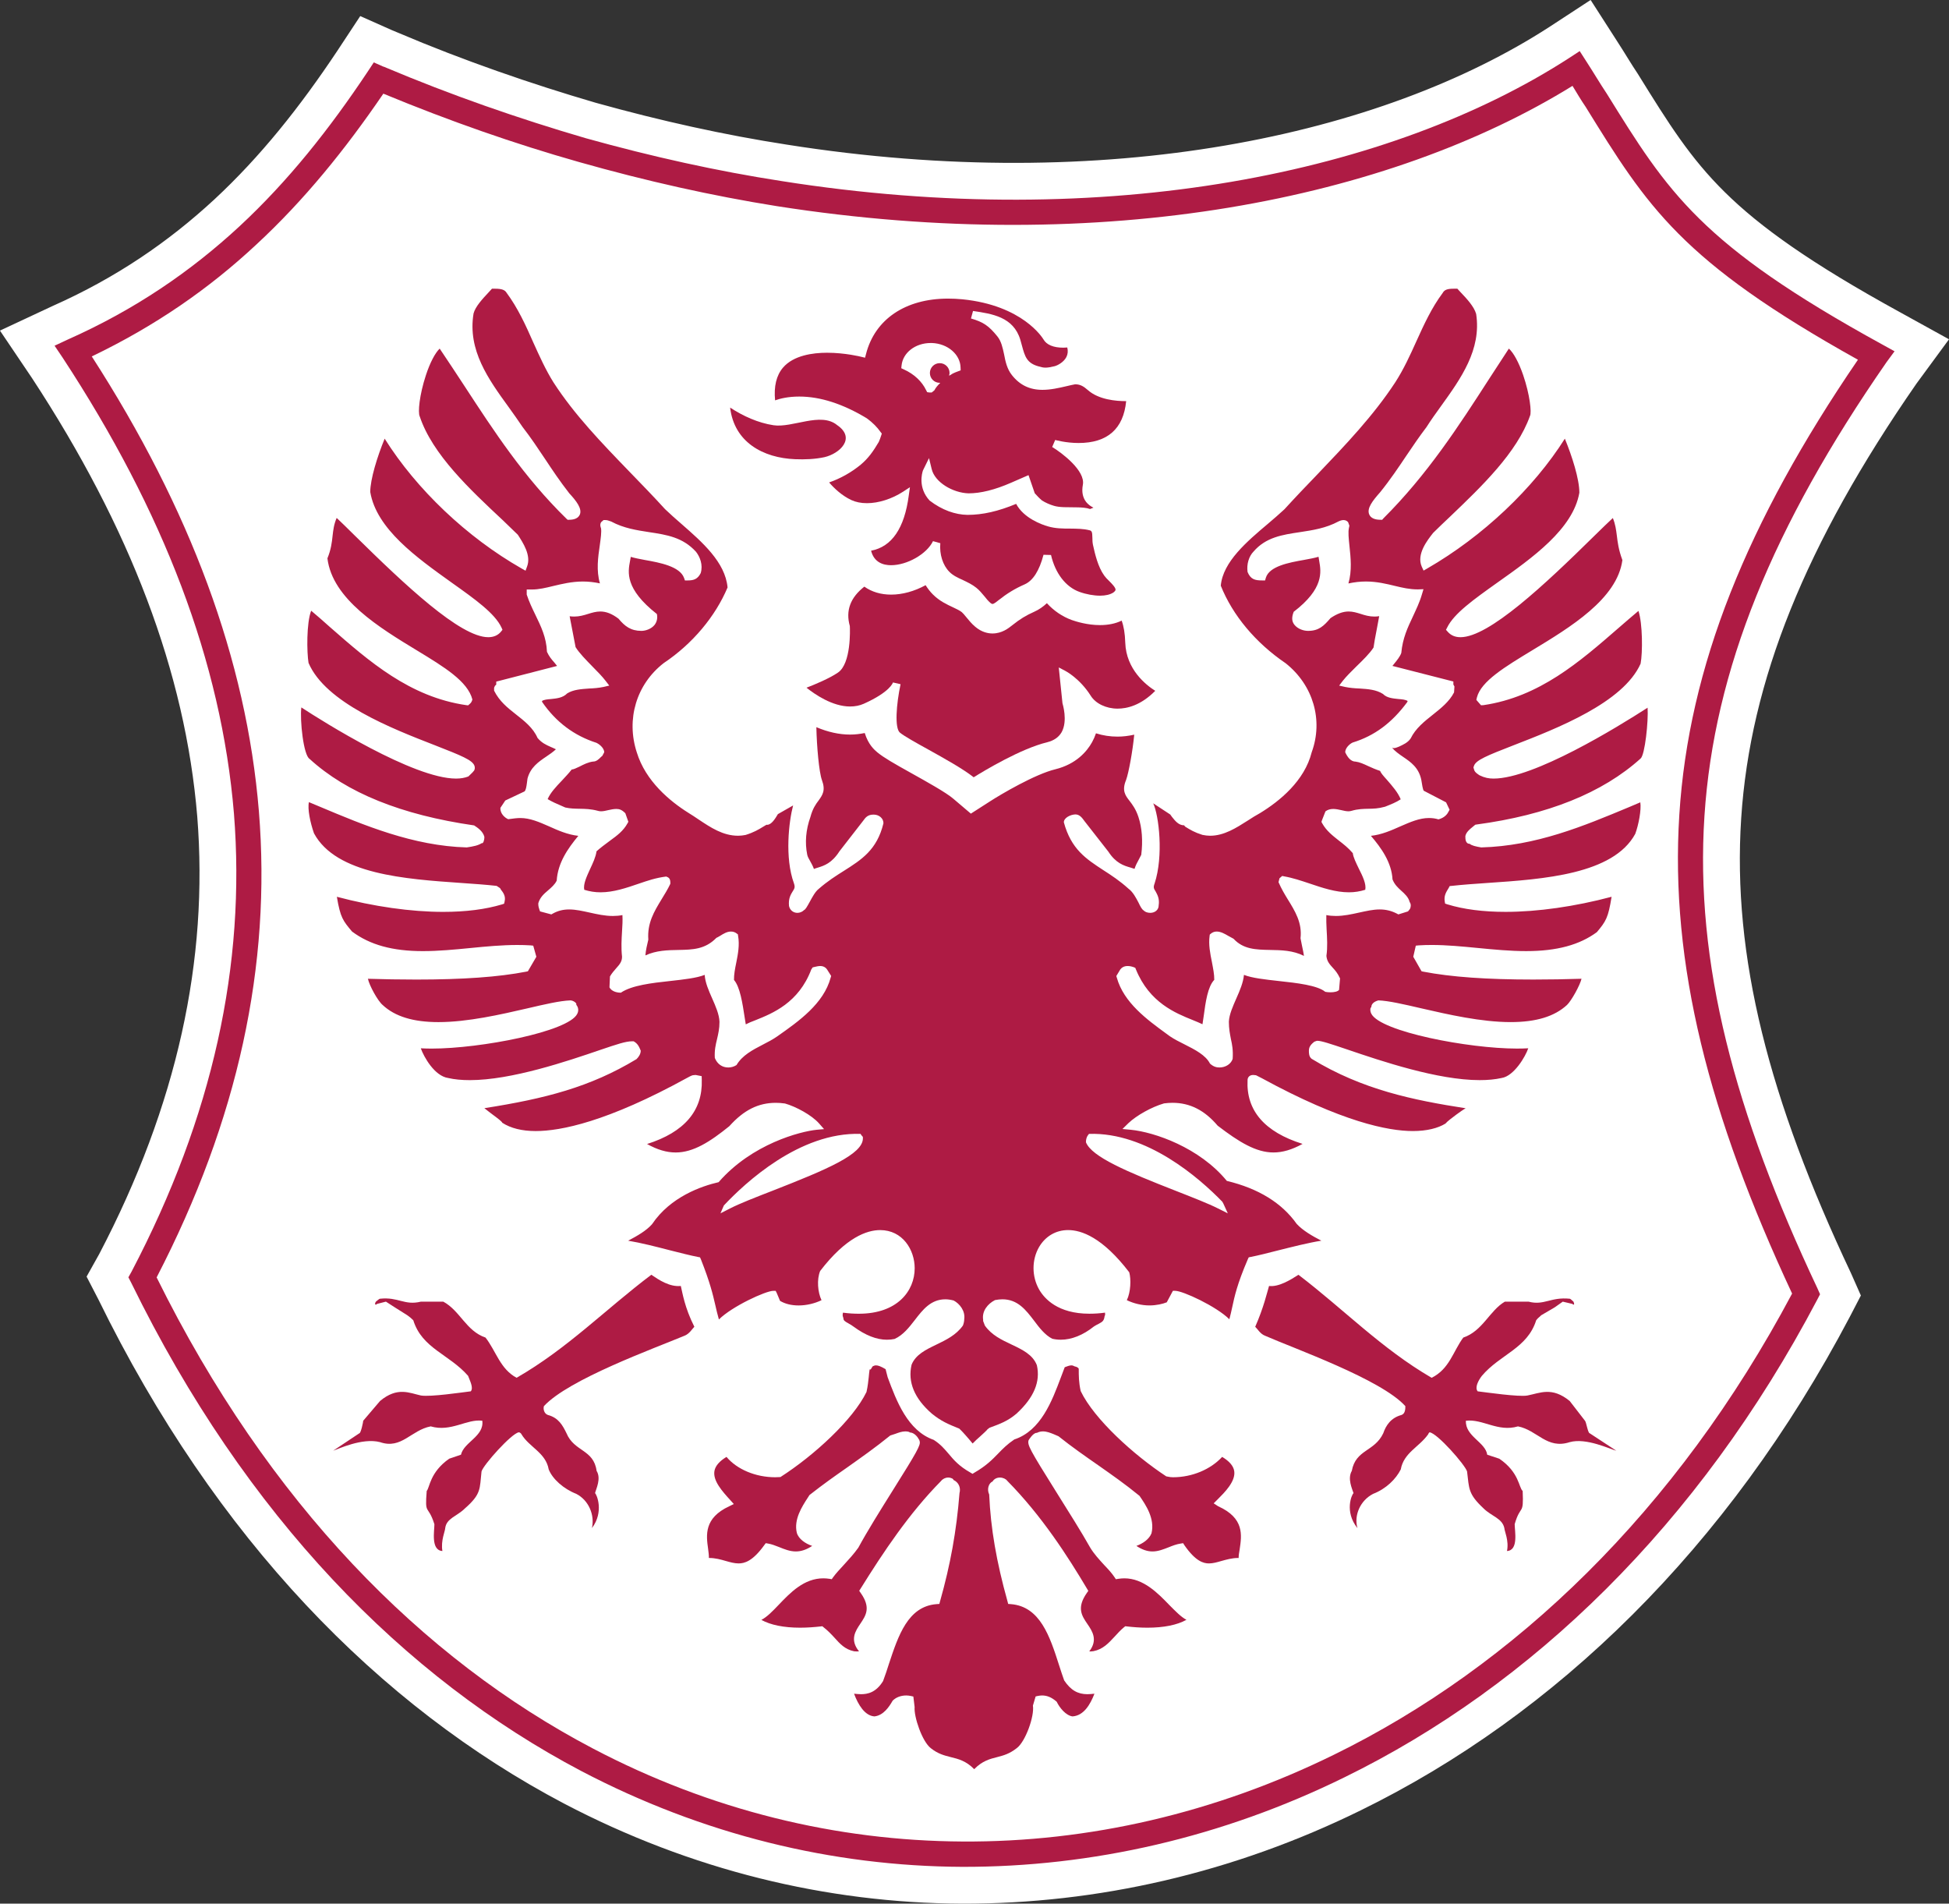 <?xml version="1.0" encoding="UTF-8" standalone="no"?>
<!-- Created with Inkscape (http://www.inkscape.org/) -->

<svg
   viewBox="0 0 423.706 413.796"
   height="413.796"
   width="423.706"
   id="svg3961"
   version="1.1"
   xmlns="http://www.w3.org/2000/svg"
   xmlns:svg="http://www.w3.org/2000/svg">
  <rect x="0" y="0" width="423.706" height="413.796" fill="#333333" stroke="none"/>
  <defs
     id="defs3965">
    <clipPath
       clipPathUnits="userSpaceOnUse"
       id="clipPath10720">
      <path
         d="m -44.863,23.632 h 79.75 v -68.547 H -44.863 Z"
         id="path10722"
         style="stroke-width:1" />
    </clipPath>
    <clipPath
       clipPathUnits="userSpaceOnUse"
       id="clipPath10724">
      <path
         d="m -42.44,31.991 h 79.75 v -68.547 H -42.44 Z"
         id="path10726"
         style="stroke-width:1" />
    </clipPath>
    <clipPath
       clipPathUnits="userSpaceOnUse"
       id="clipPath10728">
      <path
         d="M -48.331,29.804 H 31.419 V -38.743 H -48.331 Z"
         id="path10730"
         style="stroke-width:1" />
    </clipPath>
    <clipPath
       clipPathUnits="userSpaceOnUse"
       id="clipPath10728-6">
      <path
         d="M -48.331,29.804 H 31.419 V -38.743 H -48.331 Z"
         id="path10730-8"
         style="stroke-width:1" />
    </clipPath>
  </defs>
  <path
     style="opacity:1;fill:#ffffff;fill-opacity:1;fill-rule:evenodd"
     d="m 83.12,16.431 c -26.904,33.409 0.028,6.581 -28.678,32.817 -32.816,29.993 -38.73,26.904 -38.73,26.904 l 25.426,47.009 8.574,31.635 5.913,37.843 -5.026,32.226 -10.643,32.522 -8.574,21.287 28.974,48.191 c 0,0 27.791,28.678 29.565,29.565 1.774,0.887 27.496,20.991 27.496,20.991 l 41.687,17.739 50.261,9.165 44.348,-5.913 35.478,-13.009 39.617,-25.426 33.704,-33.409 30.748,-45.53 -15.374,-37.548 -8.87,-31.93 -0.887,-41.391 13.009,-48.487 26.609,-44.348 -31.043,-20.4 -18.33,-18.035 -15.67,-23.061 -40.8,18.922 -43.756,9.165 -47.896,2.365 -66.522,-8.87 z"
     id="path13808" />
  <g
     id="g4065-8"
     transform="matrix(21.171,0,0,-21.171,389.597,281.185)"
     clip-path="url(#clipPath10728-6)"
     style="stroke:#ffffff;stroke-width:0.756;stroke-dasharray:none;stroke-opacity:1">
    <path
       d="m 0,0 c -1.187,-2.233 -2.855,-3.83 -4.709,-4.737 -1.216,-0.597 -2.515,-0.897 -3.81,-0.889 -1.294,0.007 -2.586,0.32 -3.795,0.955 -1.755,0.921 -3.334,2.519 -4.48,4.837 0.837,1.617 1.179,3.205 1.05,4.787 -0.128,1.557 -0.708,3.105 -1.716,4.669 0.65,0.312 1.204,0.695 1.69,1.149 0.492,0.455 0.916,0.98 1.304,1.549 0.679,-0.281 1.346,-0.514 2.009,-0.702 0.689,-0.195 1.366,-0.347 2.032,-0.453 3.358,-0.526 6.291,0.073 8.17,1.235 0.047,-0.077 0.089,-0.149 0.134,-0.214 0.636,-1.029 0.978,-1.584 2.797,-2.598 C -0.466,7.917 -1.062,6.434 -1.158,4.917 -1.256,3.385 -0.853,1.827 0,0 M 0.969,9.562 1.052,9.675 0.927,9.744 c -1.872,1.027 -2.203,1.565 -2.83,2.576 -0.069,0.103 -0.137,0.219 -0.206,0.325 l -0.072,0.112 -0.107,-0.07 c -1.821,-1.178 -4.74,-1.794 -8.092,-1.264 -0.654,0.101 -1.324,0.249 -2.009,0.44 -0.683,0.2 -1.378,0.44 -2.073,0.734 h -0.003 l -0.099,0.044 -0.06,-0.091 c -0.395,-0.593 -0.818,-1.127 -1.319,-1.592 -0.5,-0.463 -1.074,-0.856 -1.762,-1.162 l -0.137,-0.064 0.083,-0.123 c 1.033,-1.575 1.63,-3.12 1.759,-4.681 0.123,-1.549 -0.217,-3.111 -1.051,-4.702 l -0.033,-0.059 0.03,-0.058 c 1.174,-2.4 2.803,-4.054 4.62,-5.011 1.248,-0.654 2.58,-0.978 3.913,-0.984 1.334,-0.003 2.672,0.304 3.924,0.919 1.917,0.938 3.637,2.591 4.855,4.904 L 0.287,-0.007 0.26,0.054 c -0.853,1.808 -1.259,3.342 -1.16,4.85 0.098,1.498 0.7,2.973 1.869,4.658"
       style="fill:#ae1b44;fill-opacity:1;fill-rule:nonzero;stroke:#ffffff;stroke-width:0.756;stroke-dasharray:none;stroke-opacity:1"
       id="path4067-2" />
  </g>
  <g
     id="g4065"
     transform="matrix(21.171,0,0,-21.171,389.597,281.185)"
     clip-path="url(#clipPath10728)">
    <path
       d="m 0,0 c -1.187,-2.233 -2.855,-3.83 -4.709,-4.737 -1.216,-0.597 -2.515,-0.897 -3.81,-0.889 -1.294,0.007 -2.586,0.32 -3.795,0.955 -1.755,0.921 -3.334,2.519 -4.48,4.837 0.837,1.617 1.179,3.205 1.05,4.787 -0.128,1.557 -0.708,3.105 -1.716,4.669 0.65,0.312 1.204,0.695 1.69,1.149 0.492,0.455 0.916,0.98 1.304,1.549 0.679,-0.281 1.346,-0.514 2.009,-0.702 0.689,-0.195 1.366,-0.347 2.032,-0.453 3.358,-0.526 6.291,0.073 8.17,1.235 0.047,-0.077 0.089,-0.149 0.134,-0.214 0.636,-1.029 0.978,-1.584 2.797,-2.598 C -0.466,7.917 -1.062,6.434 -1.158,4.917 -1.256,3.385 -0.853,1.827 0,0 M 0.969,9.562 1.052,9.675 0.927,9.744 c -1.872,1.027 -2.203,1.565 -2.83,2.576 -0.069,0.103 -0.137,0.219 -0.206,0.325 l -0.072,0.112 -0.107,-0.07 c -1.821,-1.178 -4.74,-1.794 -8.092,-1.264 -0.654,0.101 -1.324,0.249 -2.009,0.44 -0.683,0.2 -1.378,0.44 -2.073,0.734 h -0.003 l -0.099,0.044 -0.06,-0.091 c -0.395,-0.593 -0.818,-1.127 -1.319,-1.592 -0.5,-0.463 -1.074,-0.856 -1.762,-1.162 l -0.137,-0.064 0.083,-0.123 c 1.033,-1.575 1.63,-3.12 1.759,-4.681 0.123,-1.549 -0.217,-3.111 -1.051,-4.702 l -0.033,-0.059 0.03,-0.058 c 1.174,-2.4 2.803,-4.054 4.62,-5.011 1.248,-0.654 2.58,-0.978 3.913,-0.984 1.334,-0.003 2.672,0.304 3.924,0.919 1.917,0.938 3.637,2.591 4.855,4.904 L 0.287,-0.007 0.26,0.054 c -0.853,1.808 -1.259,3.342 -1.16,4.85 0.098,1.498 0.7,2.973 1.869,4.658"
       style="fill:#ae1b44;fill-opacity:1;fill-rule:nonzero;stroke:none"
       id="path4067" />
  </g>
  <g
     id="g11834"
     transform="matrix(1.333,0,0,-1.333,14.607,96.481)">
    <g
       id="g4069"
       transform="matrix(15.878,0,0,15.878,247.532,-159.3)">
      <path
         d="m 0,0 -0.157,0.203 c -0.183,0.149 -0.304,0.081 -0.435,0.056 -0.088,-0.016 -0.419,0.032 -0.51,0.043 -0.032,0.038 0.006,0.111 0.043,0.159 0.188,0.222 0.467,0.281 0.558,0.571 0.022,0.029 0.031,0.029 0.051,0.051 L -0.31,1.165 -0.228,1.223 -0.13,1.2 c 0.022,-0.019 0.022,0 0.012,0.023 -0.012,0.009 -0.03,0.03 -0.039,0.03 -0.195,0.02 -0.263,-0.072 -0.422,-0.03 H -0.823 C -0.981,1.13 -1.05,0.922 -1.25,0.854 -1.354,0.714 -1.391,0.532 -1.575,0.441 -2.092,0.742 -2.477,1.144 -2.943,1.499 -3.025,1.446 -3.146,1.372 -3.245,1.384 -3.266,1.315 -3.299,1.165 -3.387,0.965 c 0.022,-0.02 0.052,-0.074 0.101,-0.092 0.297,-0.131 1.194,-0.448 1.441,-0.723 0,-0.027 0,-0.077 -0.04,-0.091 -0.108,-0.029 -0.159,-0.106 -0.187,-0.188 -0.091,-0.191 -0.282,-0.164 -0.323,-0.386 -0.046,-0.08 0.003,-0.183 0.018,-0.229 -0.017,-0.01 -0.097,-0.189 0.04,-0.359 -0.038,0.133 0.03,0.285 0.161,0.352 0.132,0.051 0.234,0.151 0.284,0.251 0.031,0.172 0.187,0.228 0.281,0.36 0.008,0.021 0.016,0.021 0.016,0.021 0.079,-0.01 0.364,-0.334 0.384,-0.402 0.022,-0.179 0.01,-0.23 0.17,-0.38 0.082,-0.081 0.191,-0.1 0.213,-0.202 0,-0.029 0.049,-0.128 0.027,-0.235 0.121,0.007 0.079,0.206 0.079,0.276 0.061,0.21 0.094,0.08 0.082,0.341 -0.04,0.032 -0.034,0.191 -0.24,0.331 l -0.124,0.041 C -1.022,-0.22 -1.231,-0.16 -1.223,0 c 0.173,0.021 0.329,-0.119 0.535,-0.058 0.2,-0.039 0.296,-0.238 0.531,-0.162 0.17,0.048 0.417,-0.073 0.479,-0.088 L 0.049,-0.129 C 0.03,-0.129 0.013,-0.011 0,0"
         style="fill:#ae1b44;fill-opacity:1;fill-rule:nonzero;stroke:none"
         id="path4071" />
    </g>
    <g
       id="g4073"
       transform="matrix(15.878,0,0,15.878,95.264,-135.497)">
      <path
         d="m 0,0 c -0.471,-0.355 -0.86,-0.757 -1.384,-1.058 -0.169,0.091 -0.21,0.273 -0.319,0.413 -0.2,0.068 -0.261,0.276 -0.434,0.369 h -0.229 c -0.171,-0.042 -0.231,0.05 -0.42,0.03 -0.01,0 -0.03,-0.021 -0.043,-0.03 -0.015,-0.023 -0.009,-0.042 0.013,-0.023 l 0.09,0.023 0.09,-0.058 0.13,-0.082 c 0.03,-0.022 0.03,-0.022 0.061,-0.051 0.09,-0.29 0.369,-0.349 0.563,-0.571 0.017,-0.048 0.058,-0.121 0.028,-0.159 -0.091,-0.011 -0.412,-0.059 -0.512,-0.043 -0.117,0.025 -0.241,0.093 -0.42,-0.056 l -0.173,-0.203 c 0,-0.011 -0.024,-0.129 -0.04,-0.129 l -0.269,-0.179 c 0.047,0.015 0.299,0.136 0.482,0.088 0.22,-0.076 0.318,0.123 0.52,0.162 0.209,-0.061 0.371,0.079 0.53,0.058 0.021,-0.16 -0.19,-0.22 -0.219,-0.349 l -0.121,-0.041 c -0.2,-0.14 -0.2,-0.299 -0.231,-0.331 -0.021,-0.261 0.012,-0.131 0.079,-0.342 0,-0.069 -0.038,-0.268 0.082,-0.275 -0.018,0.107 0.029,0.206 0.029,0.235 0.013,0.102 0.121,0.121 0.202,0.202 0.171,0.15 0.151,0.201 0.171,0.38 0.019,0.068 0.309,0.392 0.383,0.402 0,0 0.017,0 0.028,-0.021 0.079,-0.132 0.249,-0.188 0.279,-0.36 0.04,-0.1 0.153,-0.2 0.283,-0.251 0.13,-0.067 0.191,-0.219 0.161,-0.352 0.128,0.17 0.047,0.35 0.032,0.359 0.011,0.046 0.065,0.149 0.016,0.229 -0.03,0.222 -0.229,0.195 -0.309,0.386 -0.04,0.082 -0.082,0.159 -0.191,0.188 -0.041,0.014 -0.05,0.064 -0.041,0.091 0.253,0.275 1.131,0.592 1.444,0.723 0.049,0.018 0.081,0.072 0.101,0.092 -0.101,0.2 -0.122,0.35 -0.139,0.419 C 0.189,-0.127 0.078,-0.053 0,0"
         style="fill:#ae1b44;fill-opacity:1;fill-rule:nonzero;stroke:none"
         id="path4075" />
    </g>
    <g
       id="g4077"
       transform="matrix(15.878,0,0,15.878,187.71,-173.247)"
       clip-path="url(#clipPath10724)">
      <path
         d="m 0,0 -0.046,0.03 0.041,0.041 C 0.064,0.14 0.181,0.255 0.165,0.361 0.157,0.414 0.115,0.463 0.041,0.507 -0.078,0.378 -0.268,0.298 -0.463,0.298 c -0.017,0 -0.034,0.001 -0.07,0.009 -0.333,0.219 -0.741,0.588 -0.879,0.876 -0.02,0.09 -0.02,0.157 -0.02,0.228 0,0.007 -0.015,0.021 -0.043,0.026 -0.012,0.007 -0.022,0.01 -0.033,0.01 -0.02,0 -0.046,-0.011 -0.068,-0.019 L -1.615,1.325 C -1.707,1.08 -1.821,0.776 -2.094,0.686 -2.165,0.638 -2.211,0.592 -2.259,0.542 -2.32,0.479 -2.384,0.414 -2.504,0.345 L -2.523,0.333 -2.543,0.345 C -2.662,0.412 -2.715,0.475 -2.767,0.537 -2.81,0.587 -2.85,0.636 -2.922,0.682 -3.19,0.776 -3.304,1.081 -3.395,1.326 l -0.021,0.082 c -0.047,0.028 -0.076,0.039 -0.098,0.039 -0.011,0 -0.022,-0.003 -0.035,-0.01 L -3.569,1.405 H -3.58 C -3.584,1.378 -3.587,1.353 -3.589,1.327 -3.594,1.283 -3.598,1.237 -3.612,1.174 -3.75,0.889 -4.151,0.521 -4.496,0.3 -4.514,0.299 -4.532,0.298 -4.55,0.298 c -0.201,0 -0.393,0.081 -0.5,0.209 -0.073,-0.044 -0.115,-0.093 -0.124,-0.145 -0.017,-0.1 0.08,-0.208 0.164,-0.3 L -4.975,0.023 -5.022,0 c -0.26,-0.121 -0.237,-0.296 -0.217,-0.437 0.004,-0.034 0.009,-0.066 0.008,-0.094 h 0.002 c 0.064,0 0.12,-0.016 0.172,-0.031 0.046,-0.013 0.089,-0.025 0.131,-0.025 0.06,0 0.144,0.021 0.264,0.188 l 0.015,0.02 0.024,-0.004 c 0.037,-0.006 0.074,-0.021 0.113,-0.036 0.054,-0.022 0.111,-0.045 0.172,-0.045 0.056,0 0.111,0.019 0.168,0.057 -0.07,0.023 -0.14,0.071 -0.158,0.135 -0.032,0.136 0.052,0.267 0.114,0.362 l 0.016,0.025 0.005,0.004 c 0.132,0.104 0.258,0.193 0.38,0.278 0.148,0.105 0.288,0.203 0.445,0.33 0.017,0.005 0.035,0.011 0.052,0.017 0.033,0.012 0.067,0.025 0.103,0.025 0.023,0 0.044,-0.005 0.046,-0.011 0.037,0 0.075,-0.035 0.093,-0.072 l 0.003,-0.002 0.005,-0.017 c 0.011,-0.038 -0.025,-0.104 -0.275,-0.502 -0.126,-0.201 -0.267,-0.427 -0.355,-0.59 -0.045,-0.064 -0.099,-0.122 -0.15,-0.178 -0.04,-0.043 -0.079,-0.085 -0.109,-0.126 l -0.014,-0.02 -0.023,0.004 c -0.022,0.003 -0.043,0.005 -0.063,0.005 -0.198,0 -0.338,-0.145 -0.46,-0.273 -0.062,-0.065 -0.119,-0.124 -0.177,-0.154 0.094,-0.052 0.23,-0.08 0.398,-0.08 0.076,0 0.149,0.006 0.212,0.013 l 0.016,0.002 0.012,-0.01 c 0.043,-0.033 0.078,-0.07 0.113,-0.108 0.058,-0.065 0.109,-0.12 0.2,-0.139 0.002,0 0.01,-0.002 0.031,-0.002 0.007,0 0.014,0.001 0.021,0.001 -0.097,0.119 -0.037,0.209 0.013,0.283 0.057,0.085 0.112,0.165 0.004,0.317 l -0.015,0.022 0.014,0.022 c 0.236,0.379 0.5,0.775 0.826,1.105 0.017,0.022 0.045,0.036 0.074,0.036 0.03,0 0.056,-0.015 0.053,-0.024 0.055,-0.025 0.078,-0.08 0.063,-0.136 -0.031,-0.39 -0.093,-0.733 -0.2,-1.112 l -0.007,-0.026 -0.029,-0.002 c -0.294,-0.023 -0.393,-0.324 -0.489,-0.614 -0.018,-0.057 -0.037,-0.115 -0.06,-0.176 -0.073,-0.119 -0.16,-0.135 -0.227,-0.135 -0.023,0 -0.047,0.003 -0.071,0.005 0.042,-0.113 0.11,-0.226 0.209,-0.233 0.093,0.01 0.152,0.099 0.187,0.161 0.034,0.035 0.085,0.054 0.14,0.054 0.016,0 0.031,-0.002 0.046,-0.005 l 0.027,-0.006 0.013,-0.108 c -0.009,-0.097 0.077,-0.355 0.167,-0.423 0.073,-0.058 0.137,-0.074 0.204,-0.091 0.077,-0.019 0.157,-0.038 0.241,-0.124 0.084,0.086 0.161,0.105 0.236,0.124 0.065,0.017 0.126,0.033 0.201,0.092 0.089,0.066 0.183,0.327 0.166,0.437 l 0.028,0.094 0.022,0.005 c 0.015,0.003 0.03,0.005 0.044,0.005 0.049,0 0.096,-0.017 0.15,-0.064 0.031,-0.064 0.095,-0.142 0.163,-0.151 0.114,0.008 0.181,0.119 0.225,0.233 -0.024,-0.002 -0.048,-0.005 -0.072,-0.005 -0.099,0 -0.172,0.041 -0.239,0.142 -0.018,0.05 -0.035,0.102 -0.052,0.155 -0.095,0.297 -0.195,0.604 -0.495,0.628 l -0.028,0.002 -0.007,0.027 c -0.113,0.405 -0.173,0.748 -0.188,1.097 -0.026,0.055 -0.005,0.117 0.035,0.134 0.014,0.025 0.043,0.04 0.075,0.04 0.031,0 0.061,-0.014 0.074,-0.032 0.356,-0.36 0.626,-0.782 0.821,-1.11 l 0.013,-0.022 -0.015,-0.021 c -0.107,-0.153 -0.052,-0.234 0.005,-0.318 0.051,-0.074 0.111,-0.164 0.02,-0.282 0.005,-0.001 0.011,-0.001 0.015,-0.001 l 0.028,0.003 c 0.097,0.019 0.155,0.082 0.217,0.149 0.03,0.033 0.061,0.067 0.096,0.096 l 0.014,0.011 0.017,-0.002 c 0.061,-0.007 0.133,-0.013 0.209,-0.013 0.17,0 0.307,0.028 0.402,0.081 -0.057,0.03 -0.112,0.088 -0.175,0.151 -0.118,0.122 -0.266,0.275 -0.463,0.275 -0.02,0 -0.041,-0.002 -0.062,-0.005 l -0.025,-0.004 -0.014,0.021 c -0.027,0.041 -0.065,0.082 -0.106,0.125 -0.052,0.057 -0.105,0.114 -0.145,0.181 -0.087,0.155 -0.223,0.371 -0.346,0.567 -0.276,0.441 -0.3,0.486 -0.285,0.534 0.005,0.008 0.047,0.075 0.082,0.075 h 0.003 c 0.019,0.01 0.04,0.015 0.062,0.015 0.039,0 0.076,-0.015 0.109,-0.028 0.012,-0.006 0.026,-0.011 0.051,-0.022 0.138,-0.11 0.273,-0.204 0.411,-0.3 0.132,-0.093 0.268,-0.187 0.421,-0.312 0.064,-0.093 0.16,-0.234 0.123,-0.385 -0.025,-0.062 -0.091,-0.106 -0.155,-0.129 0.057,-0.038 0.111,-0.057 0.165,-0.057 0.059,0 0.113,0.022 0.167,0.043 0.039,0.016 0.081,0.032 0.123,0.038 l 0.025,0.004 0.013,-0.021 c 0.115,-0.166 0.196,-0.187 0.253,-0.187 0.04,0 0.082,0.012 0.127,0.025 0.051,0.014 0.109,0.031 0.172,0.031 0.002,0 0.004,0 0.005,-0.001 0,0.027 0.005,0.058 0.011,0.092 C 0.242,-0.298 0.271,-0.122 0,0"
         style="fill:#ae1b44;fill-opacity:1;fill-rule:nonzero;stroke:none"
         id="path4079" />
    </g>
    <g
       id="g4081"
       transform="matrix(15.878,0,0,15.878,118.724,-2.504)">
      <path
         d="M 0,0 C 0.099,-0.004 0.204,0 0.301,0.021 0.457,0.057 0.629,0.216 0.43,0.351 0.263,0.488 -0.029,0.319 -0.223,0.349 -0.381,0.373 -0.535,0.443 -0.668,0.53 -0.626,0.175 -0.33,0.013 0,0"
         style="fill:#ae1b44;fill-opacity:1;fill-rule:nonzero;stroke:none"
         id="path4083" />
    </g>
    <g
       id="g4085"
       transform="matrix(15.878,0,0,15.878,171.971,-28.825)">
      <path
         d="m 0,0 c -0.063,-0.031 -0.139,-0.046 -0.223,-0.046 -0.13,0 -0.247,0.037 -0.292,0.053 C -0.609,0.042 -0.696,0.1 -0.768,0.179 -0.807,0.142 -0.851,0.112 -0.898,0.091 -0.981,0.054 -1.043,0.017 -1.123,-0.047 c -0.04,-0.032 -0.107,-0.085 -0.204,-0.085 -0.044,0 -0.11,0.012 -0.177,0.069 C -1.542,-0.031 -1.57,0.004 -1.598,0.038 -1.615,0.059 -1.63,0.077 -1.642,0.087 -1.663,0.104 -1.697,0.12 -1.731,0.136 -1.797,0.167 -1.871,0.201 -1.938,0.268 -1.967,0.296 -1.991,0.329 -2.014,0.364 -2.128,0.301 -2.253,0.267 -2.368,0.267 -2.473,0.267 -2.567,0.295 -2.643,0.349 -2.786,0.237 -2.837,0.104 -2.792,-0.056 -2.79,-0.095 -2.778,-0.44 -2.913,-0.533 -3,-0.593 -3.151,-0.656 -3.237,-0.689 c 0.085,-0.068 0.266,-0.193 0.447,-0.193 0.051,0 0.098,0.009 0.141,0.028 0.272,0.122 0.299,0.216 0.3,0.219 l 0.078,-0.018 c -0.044,-0.207 -0.062,-0.451 -0.007,-0.497 0.042,-0.035 0.163,-0.103 0.292,-0.174 0.169,-0.094 0.359,-0.2 0.466,-0.285 0.101,0.063 0.482,0.294 0.756,0.36 0.07,0.018 0.118,0.052 0.148,0.104 0.064,0.118 0.01,0.287 0.008,0.297 l -0.038,0.367 0.065,-0.034 c 0.006,-0.003 0.15,-0.078 0.263,-0.256 0.05,-0.081 0.159,-0.133 0.276,-0.133 0.096,0 0.238,0.032 0.387,0.183 C 0.251,-0.662 0.046,-0.502 0.037,-0.226 0.034,-0.13 0.021,-0.057 0,0"
         style="fill:#ae1b44;fill-opacity:1;fill-rule:nonzero;stroke:none"
         id="path4087" />
    </g>
    <g
       id="g4089"
       transform="matrix(15.878,0,0,15.878,136.076,12.777)">
      <path
         d="M 0,0 C 0.013,0.131 0.141,0.231 0.299,0.231 H 0.312 C 0.474,0.225 0.603,0.114 0.606,-0.021 L 0.607,-0.05 0.58,-0.06 C 0.562,-0.066 0.544,-0.074 0.525,-0.083 L 0.498,-0.1 0.488,-0.104 c 0.002,0.009 0.005,0.018 0.005,0.027 0,0.056 -0.045,0.101 -0.101,0.101 -0.056,0 -0.101,-0.045 -0.101,-0.101 0,-0.056 0.045,-0.101 0.101,-0.101 0.002,0 0.004,0.001 0.005,0.001 L 0.395,-0.181 C 0.367,-0.208 0.348,-0.233 0.337,-0.255 L 0.31,-0.277 H 0.284 l -0.021,0.003 -0.01,0.019 C 0.21,-0.164 0.129,-0.088 0.023,-0.04 l -0.026,0.012 z m -0.356,-0.543 c 0.057,-0.042 0.105,-0.089 0.141,-0.141 l 0.012,-0.015 -0.006,-0.019 C -0.216,-0.743 -0.227,-0.768 -0.234,-0.785 -0.29,-0.88 -0.341,-0.953 -0.42,-1.019 -0.515,-1.097 -0.626,-1.16 -0.744,-1.201 c 0.055,-0.064 0.132,-0.135 0.226,-0.18 0.047,-0.022 0.101,-0.033 0.163,-0.033 0.119,0 0.256,0.044 0.369,0.117 L 0.086,-1.25 0.074,-1.335 C 0.03,-1.671 -0.1,-1.862 -0.313,-1.902 c 0.031,-0.122 0.126,-0.149 0.205,-0.149 0.166,0 0.367,0.115 0.431,0.247 l 0.075,-0.021 c -0.01,-0.114 0.026,-0.227 0.093,-0.294 0.037,-0.038 0.087,-0.061 0.14,-0.085 0.046,-0.022 0.095,-0.045 0.137,-0.079 0.033,-0.026 0.057,-0.057 0.082,-0.086 0.019,-0.025 0.039,-0.048 0.062,-0.069 0.009,-0.007 0.016,-0.011 0.022,-0.011 0.013,0 0.034,0.016 0.06,0.037 0.091,0.072 0.17,0.12 0.272,0.165 0.084,0.038 0.149,0.139 0.192,0.303 l 0.077,-0.002 c 0.044,-0.189 0.151,-0.328 0.292,-0.379 0.069,-0.025 0.148,-0.039 0.211,-0.039 0.057,0 0.103,0.011 0.135,0.031 0.009,0.006 0.024,0.019 0.025,0.029 0.002,0.023 -0.039,0.064 -0.066,0.091 -0.02,0.019 -0.038,0.038 -0.05,0.055 -0.065,0.09 -0.095,0.221 -0.116,0.316 -0.005,0.023 -0.006,0.049 -0.006,0.073 -10e-4,0.06 -0.006,0.071 -0.03,0.077 -0.064,0.016 -0.128,0.016 -0.197,0.017 -0.075,0 -0.152,0 -0.23,0.023 -0.06,0.017 -0.248,0.083 -0.326,0.231 -0.183,-0.076 -0.343,-0.113 -0.5,-0.113 H 0.676 C 0.552,-1.532 0.417,-1.486 0.288,-1.387 0.167,-1.256 0.21,-1.105 0.22,-1.077 l 0.062,0.126 0.027,-0.111 c 0.032,-0.138 0.218,-0.246 0.379,-0.251 0.124,0 0.27,0.036 0.437,0.109 l 0.179,0.078 0.064,-0.186 c 0.023,-0.026 0.049,-0.053 0.074,-0.074 0.036,-0.023 0.079,-0.042 0.123,-0.055 0.027,-0.008 0.057,-0.012 0.101,-0.014 l 0.148,-0.002 c 0.036,-10e-4 0.087,-0.004 0.122,-0.017 0.01,0.004 0.023,0.009 0.035,0.014 -0.027,0.013 -0.053,0.031 -0.075,0.058 -0.036,0.047 -0.047,0.106 -0.034,0.176 0.029,0.145 -0.217,0.33 -0.315,0.389 l 0.031,0.072 c 0.002,0 0.109,-0.031 0.24,-0.031 0.297,0 0.461,0.145 0.489,0.43 H 2.304 c -0.098,0 -0.279,0.014 -0.391,0.114 -0.042,0.037 -0.077,0.059 -0.13,0.059 C 1.755,-0.198 1.726,-0.205 1.696,-0.212 1.615,-0.231 1.531,-0.25 1.447,-0.25 1.316,-0.25 1.214,-0.201 1.133,-0.098 1.083,-0.035 1.067,0.041 1.053,0.115 1.038,0.184 1.024,0.25 0.984,0.299 0.896,0.408 0.84,0.446 0.713,0.483 L 0.734,0.56 C 0.929,0.531 1.149,0.5 1.22,0.264 L 1.236,0.206 c 0.031,-0.114 0.05,-0.183 0.175,-0.216 0.026,-0.007 0.043,-0.012 0.067,-0.012 0.024,0 0.054,0.005 0.095,0.015 C 1.6,0 1.665,0.032 1.693,0.087 1.708,0.117 1.711,0.149 1.702,0.185 1.69,0.184 1.677,0.183 1.661,0.183 1.561,0.183 1.489,0.212 1.457,0.269 1.448,0.283 1.244,0.618 0.624,0.68 0.573,0.685 0.523,0.687 0.477,0.687 0.04,0.687 -0.274,0.475 -0.365,0.118 L -0.375,0.08 -0.413,0.089 c -0.002,0.001 -0.166,0.042 -0.352,0.042 -0.147,0 -0.345,-0.027 -0.453,-0.153 -0.068,-0.08 -0.095,-0.193 -0.081,-0.336 0.05,0.018 0.134,0.039 0.248,0.039 0.217,0 0.449,-0.075 0.695,-0.224"
         style="fill:#ae1b44;fill-opacity:1;fill-rule:nonzero;stroke:none"
         id="path4091" />
    </g>
    <g
       id="g4093"
       transform="matrix(15.878,0,0,15.878,226.181,-40.532)"
       clip-path="url(#clipPath10720)">
      <path
         d="m 0,0 c -0.048,-0.094 -0.135,-0.163 -0.218,-0.229 -0.087,-0.069 -0.177,-0.14 -0.228,-0.244 -0.029,-0.043 -0.077,-0.064 -0.12,-0.084 -0.018,-0.007 -0.036,-0.015 -0.052,-0.015 -0.007,0 -0.014,0.001 -0.02,0.005 0.031,-0.037 0.072,-0.066 0.116,-0.096 0.075,-0.051 0.161,-0.109 0.186,-0.238 0.007,-0.045 0.015,-0.097 0.025,-0.109 l 0.229,-0.119 0.036,-0.076 -0.01,-0.018 c -0.009,-0.019 -0.034,-0.062 -0.104,-0.081 -0.032,0.01 -0.064,0.014 -0.098,0.014 -0.098,0 -0.193,-0.042 -0.294,-0.086 -0.094,-0.042 -0.192,-0.085 -0.302,-0.097 0.107,-0.125 0.212,-0.272 0.222,-0.448 0.022,-0.054 0.054,-0.083 0.089,-0.115 0.037,-0.033 0.075,-0.068 0.087,-0.117 0.016,-0.021 0.013,-0.051 0.003,-0.071 l -0.02,-0.025 -0.099,-0.031 -0.015,0.008 c -0.054,0.028 -0.111,0.043 -0.176,0.043 -0.069,0 -0.137,-0.016 -0.211,-0.032 -0.077,-0.017 -0.157,-0.035 -0.24,-0.035 -0.034,0 -0.067,0.003 -0.098,0.009 -10e-4,-0.046 0,-0.096 0.003,-0.147 0.005,-0.089 0.011,-0.182 -0.002,-0.272 0.005,-0.056 0.032,-0.085 0.068,-0.125 0.021,-0.023 0.046,-0.05 0.072,-0.106 l -0.01,-0.118 C -1.195,-3.073 -1.232,-3.08 -1.27,-3.08 c -0.019,0 -0.038,0.002 -0.053,0.005 -0.081,0.067 -0.292,0.091 -0.478,0.111 -0.143,0.016 -0.273,0.03 -0.357,0.063 -0.007,-0.078 -0.042,-0.16 -0.077,-0.239 -0.036,-0.082 -0.074,-0.166 -0.078,-0.241 0,-0.073 0.011,-0.127 0.021,-0.179 0.013,-0.057 0.024,-0.116 0.018,-0.204 -0.017,-0.052 -0.072,-0.088 -0.136,-0.088 -0.032,0 -0.063,0.009 -0.097,0.04 -0.044,0.087 -0.154,0.143 -0.261,0.197 -0.052,0.026 -0.104,0.052 -0.15,0.083 l -0.041,0.03 c -0.193,0.141 -0.434,0.316 -0.505,0.573 l -0.005,0.016 0.041,0.068 c 0.012,0.016 0.035,0.035 0.075,0.035 0.02,0 0.04,-0.004 0.063,-0.012 l 0.016,-0.007 0.006,-0.015 c 0.139,-0.343 0.408,-0.45 0.584,-0.521 0.039,-0.016 0.073,-0.03 0.1,-0.043 0.004,0.025 0.008,0.052 0.012,0.08 0.02,0.15 0.042,0.306 0.109,0.376 10e-4,0.056 -0.012,0.118 -0.024,0.182 -0.018,0.088 -0.036,0.179 -0.024,0.269 l 0.002,0.014 0.012,0.01 c 0.017,0.014 0.037,0.021 0.059,0.021 0.042,0 0.082,-0.023 0.118,-0.044 0.014,-0.008 0.028,-0.016 0.055,-0.03 0.101,-0.109 0.228,-0.112 0.375,-0.115 0.116,-0.002 0.235,-0.004 0.348,-0.061 -0.004,0.033 -0.013,0.071 -0.021,0.11 l -0.014,0.071 c 0.018,0.159 -0.055,0.277 -0.133,0.403 -0.031,0.051 -0.062,0.102 -0.093,0.173 l 0.01,0.04 0.028,0.024 0.018,-0.004 c 0.088,-0.015 0.177,-0.045 0.264,-0.074 0.13,-0.044 0.266,-0.09 0.403,-0.09 0.059,0 0.114,0.009 0.168,0.026 0.012,0.059 -0.027,0.14 -0.067,0.219 -0.028,0.058 -0.057,0.117 -0.061,0.157 -0.046,0.054 -0.096,0.093 -0.144,0.13 -0.064,0.051 -0.126,0.098 -0.17,0.176 l -0.008,0.015 0.005,0.016 0.036,0.092 c 0.022,0.017 0.049,0.025 0.08,0.025 0.028,0 0.055,-0.006 0.082,-0.012 0.026,-0.006 0.051,-0.012 0.074,-0.012 0.012,0 0.023,0.002 0.033,0.005 0.064,0.019 0.121,0.02 0.176,0.021 0.047,0.001 0.095,0.001 0.167,0.021 0.065,0.026 0.112,0.044 0.161,0.076 -0.029,0.072 -0.086,0.136 -0.144,0.203 -0.031,0.034 -0.06,0.067 -0.068,0.089 -0.043,0.014 -0.082,0.031 -0.119,0.048 -0.049,0.023 -0.091,0.042 -0.131,0.047 -0.053,0 -0.085,0.048 -0.108,0.096 0,0.042 0.042,0.084 0.076,0.1 0.225,0.069 0.403,0.202 0.56,0.414 0.003,0.005 0.004,0.008 0.005,0.013 -0.022,0.014 -0.057,0.017 -0.094,0.02 -0.057,0.006 -0.12,0.011 -0.159,0.052 -0.071,0.045 -0.153,0.05 -0.24,0.056 -0.051,0.002 -0.1,0.006 -0.149,0.016 L -1.18,0.07 -1.142,0.12 c 0.036,0.045 0.086,0.095 0.139,0.147 0.067,0.065 0.136,0.132 0.176,0.194 0.004,0.032 0.015,0.097 0.042,0.235 0.006,0.033 0.012,0.063 0.016,0.087 C -0.785,0.78 -0.802,0.779 -0.819,0.779 -0.87,0.779 -0.915,0.792 -0.958,0.806 -1,0.819 -1.039,0.831 -1.083,0.831 -1.143,0.831 -1.204,0.807 -1.269,0.763 -1.339,0.681 -1.39,0.632 -1.5,0.632 c -0.045,0 -0.105,0.019 -0.14,0.063 -0.024,0.031 -0.032,0.069 -0.007,0.133 0.311,0.238 0.282,0.409 0.262,0.522 C -1.388,1.365 -1.39,1.379 -1.392,1.393 -1.431,1.381 -1.481,1.372 -1.54,1.361 -1.699,1.333 -1.896,1.296 -1.933,1.178 L -1.941,1.15 h -0.03 c -0.076,0 -0.119,0.012 -0.15,0.087 -0.011,0.08 0.014,0.161 0.061,0.209 0.127,0.148 0.297,0.173 0.477,0.2 0.131,0.02 0.266,0.04 0.396,0.11 0.019,0.009 0.037,0.014 0.051,0.014 0.02,0 0.037,-0.008 0.048,-0.022 L -1.075,1.712 -1.079,1.693 C -1.09,1.646 -1.082,1.579 -1.074,1.501 -1.062,1.387 -1.047,1.249 -1.085,1.119 c 0.061,0.013 0.119,0.02 0.18,0.02 0.114,0 0.214,-0.025 0.301,-0.046 0.076,-0.018 0.146,-0.035 0.232,-0.035 0.001,0 0.058,0.002 0.058,0.002 L -0.33,1.007 C -0.354,0.924 -0.39,0.851 -0.423,0.779 -0.477,0.665 -0.528,0.557 -0.542,0.405 -0.555,0.368 -0.586,0.33 -0.616,0.293 -0.622,0.286 -0.628,0.279 -0.633,0.272 l 0.626,-0.16 V 0.081 l 0.011,-0.02 z m -2.38,-5.231 c 0.003,-0.007 0.007,-0.011 0.01,-0.018 l 0.046,-0.101 -0.1,0.05 c -0.099,0.05 -0.263,0.114 -0.434,0.181 -0.501,0.196 -0.864,0.349 -0.923,0.499 -10e-4,0.058 0.032,0.086 0.032,0.086 0.594,0.019 1.131,-0.452 1.369,-0.697 m -3.692,0.651 c 0,-0.163 -0.366,-0.318 -0.926,-0.537 -0.175,-0.068 -0.34,-0.132 -0.439,-0.183 l -0.098,-0.05 0.035,0.081 c 0.217,0.231 0.778,0.755 1.404,0.735 l 0.01,-0.016 0.008,-0.007 c 0.002,-0.004 0.004,-0.006 0.006,-0.011 z m -0.879,1.048 c -0.044,-0.031 -0.097,-0.059 -0.152,-0.087 -0.102,-0.053 -0.208,-0.108 -0.267,-0.208 -0.025,-0.016 -0.054,-0.025 -0.085,-0.025 -0.06,0 -0.112,0.033 -0.138,0.098 -0.005,0.078 0.009,0.137 0.023,0.194 0.012,0.052 0.025,0.106 0.025,0.177 -0.003,0.077 -0.04,0.161 -0.076,0.242 -0.035,0.079 -0.071,0.161 -0.076,0.24 -0.084,-0.033 -0.213,-0.047 -0.356,-0.063 -0.185,-0.02 -0.394,-0.044 -0.505,-0.12 -0.014,0 -0.088,10e-4 -0.117,0.055 l 0.005,0.112 c 0.02,0.034 0.043,0.06 0.064,0.084 0.035,0.039 0.06,0.068 0.06,0.119 -0.01,0.09 -0.005,0.176 0,0.259 0.004,0.059 0.007,0.115 0.004,0.168 -0.031,-0.006 -0.063,-0.009 -0.098,-0.009 -0.083,0 -0.162,0.018 -0.239,0.035 -0.073,0.016 -0.142,0.032 -0.21,0.032 -0.064,0 -0.117,-0.014 -0.169,-0.043 l -0.014,-0.008 -0.116,0.031 -0.007,0.019 c -0.004,0.012 -0.013,0.037 -0.011,0.065 0.018,0.061 0.058,0.096 0.098,0.13 0.037,0.032 0.072,0.062 0.091,0.102 0.012,0.183 0.113,0.328 0.222,0.46 -0.109,0.012 -0.207,0.055 -0.302,0.098 -0.1,0.044 -0.195,0.085 -0.293,0.085 -0.033,0 -0.065,-0.004 -0.125,-0.012 -0.034,0.014 -0.085,0.058 -0.08,0.117 l 0.05,0.075 0.197,0.093 c 0.015,0.013 0.02,0.05 0.025,0.086 l 0.006,0.046 c 0.03,0.115 0.113,0.172 0.193,0.226 0.036,0.024 0.069,0.047 0.099,0.075 -0.017,0.009 -0.037,0.017 -0.055,0.025 -0.045,0.02 -0.092,0.041 -0.134,0.092 -0.045,0.103 -0.133,0.172 -0.226,0.245 -0.081,0.064 -0.165,0.13 -0.22,0.24 v 0.03 l 0.009,0.02 0.013,0.012 v 0.031 l 0.625,0.161 c -0.009,0.012 -0.019,0.024 -0.029,0.036 -0.028,0.031 -0.054,0.063 -0.075,0.109 -0.006,0.149 -0.062,0.262 -0.12,0.382 -0.032,0.066 -0.064,0.133 -0.088,0.206 v 0.052 h 0.055 c 0.069,0 0.141,0.017 0.218,0.036 0.089,0.021 0.19,0.046 0.305,0.046 0.058,0 0.116,-0.007 0.174,-0.019 -0.039,0.132 -0.019,0.271 -0.002,0.387 0.01,0.073 0.02,0.142 0.013,0.18 -0.004,0.009 -0.014,0.036 0.001,0.061 l 0.025,0.022 h 0.02 c 0.014,0 0.031,-0.004 0.059,-0.015 0.128,-0.069 0.261,-0.089 0.39,-0.109 C -8.089,1.619 -7.922,1.594 -7.786,1.444 -7.746,1.393 -7.712,1.31 -7.738,1.225 -7.77,1.162 -7.811,1.15 -7.872,1.15 H -7.9 L -7.909,1.176 C -7.953,1.295 -8.159,1.333 -8.311,1.36 -8.368,1.371 -8.418,1.38 -8.456,1.392 -8.458,1.378 -8.461,1.364 -8.464,1.349 -8.485,1.236 -8.519,1.065 -8.188,0.805 c 0.009,-0.042 0,-0.081 -0.024,-0.112 -0.034,-0.042 -0.093,-0.061 -0.135,-0.061 -0.109,0 -0.171,0.048 -0.235,0.125 -0.067,0.051 -0.127,0.074 -0.187,0.074 -0.044,0 -0.084,-0.012 -0.126,-0.025 -0.044,-0.014 -0.09,-0.027 -0.142,-0.027 -0.016,0 -0.031,0.001 -0.047,0.003 0.007,-0.035 0.056,-0.294 0.061,-0.317 0.039,-0.063 0.108,-0.132 0.174,-0.2 0.051,-0.052 0.1,-0.101 0.134,-0.146 L -8.677,0.07 -8.737,0.056 C -8.785,0.046 -8.834,0.042 -8.884,0.04 -8.967,0.034 -9.046,0.029 -9.109,-0.01 c -0.046,-0.047 -0.11,-0.052 -0.166,-0.058 -0.037,-0.003 -0.072,-0.006 -0.093,-0.02 0,-0.005 10e-4,-0.008 0.002,-0.011 0.141,-0.205 0.327,-0.345 0.558,-0.419 0.017,-0.007 0.079,-0.048 0.079,-0.097 L -8.748,-0.651 -8.762,-0.663 C -8.784,-0.686 -8.81,-0.71 -8.841,-0.71 h -0.001 c -0.051,-0.006 -0.096,-0.029 -0.143,-0.053 -0.031,-0.015 -0.062,-0.029 -0.078,-0.029 -0.031,-0.04 -0.066,-0.076 -0.1,-0.113 -0.061,-0.064 -0.118,-0.124 -0.147,-0.191 0.049,-0.029 0.091,-0.047 0.138,-0.067 l 0.043,-0.019 c 0.054,-0.012 0.1,-0.012 0.149,-0.013 0.056,-10e-4 0.115,-0.002 0.185,-0.021 0.01,-0.003 0.021,-0.005 0.033,-0.005 0.024,0 0.05,0.006 0.075,0.012 0.027,0.006 0.055,0.012 0.082,0.012 0.032,0 0.057,-0.008 0.093,-0.044 l 0.031,-0.088 -0.009,-0.016 c -0.043,-0.078 -0.108,-0.126 -0.177,-0.176 -0.051,-0.038 -0.104,-0.077 -0.141,-0.111 -0.008,-0.059 -0.038,-0.122 -0.066,-0.182 -0.035,-0.077 -0.072,-0.155 -0.06,-0.213 0.054,-0.017 0.109,-0.026 0.167,-0.026 0.134,0 0.266,0.045 0.394,0.089 0.085,0.029 0.174,0.06 0.281,0.073 0.026,-0.01 0.045,-0.02 0.042,-0.075 -0.026,-0.055 -0.058,-0.107 -0.09,-0.159 -0.076,-0.125 -0.148,-0.243 -0.136,-0.414 -0.012,-0.049 -0.026,-0.109 -0.03,-0.162 0.113,0.052 0.228,0.054 0.341,0.056 0.147,0.003 0.273,0.006 0.389,0.125 0.012,0.004 0.024,0.013 0.039,0.021 0.032,0.02 0.069,0.043 0.109,0.043 0.023,0 0.042,-0.006 0.06,-0.02 l 0.012,-0.009 0.002,-0.015 c 0.017,-0.093 -0.001,-0.187 -0.019,-0.277 -0.013,-0.062 -0.024,-0.122 -0.023,-0.176 0.062,-0.072 0.087,-0.236 0.111,-0.394 0.003,-0.022 0.007,-0.042 0.01,-0.062 0.027,0.014 0.06,0.028 0.098,0.042 0.177,0.071 0.445,0.178 0.575,0.522 l 0.014,0.021 0.021,0.005 c 0.02,0.005 0.039,0.009 0.057,0.009 0.038,0 0.06,-0.02 0.071,-0.037 l 0.041,-0.065 -0.005,-0.017 C -6.475,-3.197 -6.73,-3.377 -6.951,-3.532 m 7.357,2.647 c -0.049,0 -0.092,0.008 -0.145,0.034 -0.028,0.019 -0.043,0.03 -0.052,0.048 l -0.01,0.032 0.006,0.018 c 0.021,0.058 0.133,0.104 0.406,0.21 0.449,0.174 1.127,0.438 1.305,0.838 C 1.938,0.408 1.937,0.708 1.894,0.837 1.826,0.781 1.76,0.722 1.691,0.663 1.29,0.314 0.876,-0.047 0.301,-0.131 L 0.277,-0.132 0.229,-0.077 0.235,-0.051 C 0.278,0.115 0.522,0.262 0.804,0.433 1.192,0.668 1.676,0.96 1.729,1.359 1.689,1.467 1.68,1.544 1.672,1.611 1.664,1.671 1.658,1.724 1.631,1.791 1.59,1.754 1.516,1.681 1.438,1.605 0.928,1.103 0.358,0.567 0.066,0.567 c -0.055,0 -0.099,0.019 -0.131,0.056 l -0.018,0.02 0.012,0.023 c 0.07,0.145 0.275,0.29 0.512,0.459 0.366,0.259 0.781,0.553 0.846,0.926 0,0.14 -0.074,0.372 -0.149,0.555 C 0.816,2.095 0.294,1.601 -0.275,1.273 L -0.313,1.251 -0.332,1.292 c -0.056,0.128 0.059,0.272 0.117,0.346 0.057,0.056 0.116,0.113 0.178,0.171 C 0.283,2.115 0.646,2.462 0.78,2.84 0.798,2.875 0.779,3.057 0.71,3.259 0.665,3.389 0.612,3.487 0.563,3.531 0.496,3.428 0.429,3.325 0.361,3.221 0.049,2.737 -0.274,2.237 -0.728,1.785 l -0.01,-0.012 h -0.017 c -0.061,0 -0.1,0.018 -0.116,0.054 -0.028,0.063 0.035,0.142 0.112,0.229 0.105,0.13 0.189,0.256 0.271,0.378 0.066,0.098 0.132,0.195 0.205,0.291 0.045,0.071 0.096,0.142 0.148,0.214 C 0.071,3.225 0.283,3.521 0.227,3.887 0.205,3.964 0.129,4.045 0.067,4.11 L 0.034,4.146 H -0.005 C -0.069,4.146 -0.099,4.135 -0.117,4.102 -0.23,3.951 -0.31,3.776 -0.387,3.606 -0.451,3.464 -0.518,3.317 -0.605,3.183 -0.828,2.843 -1.109,2.548 -1.407,2.236 -1.517,2.122 -1.629,2.005 -1.743,1.88 -1.793,1.833 -1.85,1.785 -1.908,1.735 -2.126,1.551 -2.374,1.342 -2.396,1.096 c 0.122,-0.305 0.358,-0.587 0.667,-0.797 0.283,-0.225 0.387,-0.585 0.267,-0.913 -0.074,-0.295 -0.329,-0.502 -0.53,-0.625 -0.042,-0.023 -0.084,-0.049 -0.125,-0.076 -0.121,-0.077 -0.245,-0.157 -0.389,-0.157 -0.024,0 -0.05,0.003 -0.079,0.009 -0.08,0.025 -0.125,0.052 -0.176,0.084 l -0.012,0.014 c -0.056,0 -0.092,0.046 -0.124,0.086 l -0.018,0.025 -0.175,0.115 c 0.058,-0.123 0.108,-0.539 0.014,-0.824 -0.015,-0.039 -0.008,-0.052 0.01,-0.08 0.017,-0.032 0.043,-0.074 0.032,-0.145 0,-0.044 -0.037,-0.076 -0.087,-0.076 -0.028,0 -0.055,0.011 -0.065,0.023 -0.021,0.013 -0.035,0.04 -0.055,0.082 -0.024,0.046 -0.057,0.11 -0.103,0.143 -0.088,0.08 -0.175,0.137 -0.259,0.191 -0.176,0.115 -0.33,0.214 -0.405,0.491 0,0.046 0.067,0.079 0.118,0.081 0.043,0 0.067,-0.031 0.095,-0.07 l 0.244,-0.312 c 0.077,-0.119 0.159,-0.144 0.225,-0.163 0.015,-0.005 0.03,-0.009 0.044,-0.014 0.011,0.035 0.027,0.065 0.042,0.092 0.011,0.02 0.021,0.039 0.027,0.052 0.018,0.143 0.008,0.278 -0.029,0.389 -0.027,0.082 -0.063,0.128 -0.091,0.165 -0.044,0.056 -0.081,0.106 -0.036,0.214 0.028,0.077 0.068,0.3 0.084,0.466 -0.059,-0.013 -0.115,-0.02 -0.171,-0.02 -0.076,0 -0.15,0.011 -0.222,0.034 -0.011,-0.032 -0.024,-0.062 -0.04,-0.091 -0.054,-0.097 -0.164,-0.225 -0.376,-0.278 -0.209,-0.05 -0.563,-0.259 -0.671,-0.329 l -0.198,-0.127 -0.18,0.153 c -0.074,0.064 -0.278,0.177 -0.43,0.262 -0.185,0.103 -0.284,0.16 -0.35,0.214 -0.031,0.026 -0.093,0.079 -0.13,0.199 -0.05,-0.01 -0.099,-0.016 -0.151,-0.016 -0.111,0 -0.228,0.026 -0.346,0.076 0.004,-0.199 0.028,-0.463 0.057,-0.543 0.04,-0.107 0.006,-0.154 -0.034,-0.21 -0.029,-0.038 -0.061,-0.083 -0.084,-0.169 -0.047,-0.131 -0.058,-0.264 -0.033,-0.387 0.004,-0.021 0.016,-0.042 0.031,-0.068 0.012,-0.022 0.027,-0.048 0.038,-0.079 0.013,0.005 0.027,0.01 0.042,0.014 0.063,0.02 0.141,0.044 0.22,0.167 l 0.247,0.318 c 0.018,0.025 0.042,0.059 0.1,0.059 0.002,0 0.004,0 0.006,0 0.053,0 0.1,-0.038 0.099,-0.089 -0.066,-0.273 -0.224,-0.373 -0.407,-0.489 -0.083,-0.052 -0.169,-0.107 -0.258,-0.185 -0.035,-0.027 -0.066,-0.085 -0.091,-0.131 -0.029,-0.052 -0.044,-0.08 -0.059,-0.086 -0.018,-0.018 -0.043,-0.029 -0.069,-0.029 -0.042,0 -0.077,0.028 -0.086,0.071 -0.008,0.077 0.019,0.119 0.038,0.15 0.019,0.029 0.026,0.043 0.013,0.081 -0.097,0.267 -0.052,0.638 -0.009,0.801 L -6.945,-1.25 c -0.028,-0.047 -0.066,-0.11 -0.112,-0.11 -0.002,0 -0.004,0.001 -0.005,0.001 l -0.032,-0.019 c -0.052,-0.032 -0.097,-0.059 -0.183,-0.086 -0.027,-0.005 -0.052,-0.008 -0.077,-0.008 -0.156,0 -0.282,0.085 -0.404,0.166 -0.035,0.024 -0.07,0.047 -0.106,0.069 -0.193,0.121 -0.44,0.327 -0.53,0.62 -0.112,0.341 -0.004,0.701 0.276,0.918 0.299,0.2 0.532,0.482 0.656,0.777 -0.024,0.26 -0.261,0.466 -0.471,0.65 -0.06,0.052 -0.118,0.103 -0.171,0.154 -0.121,0.133 -0.243,0.258 -0.362,0.381 -0.293,0.303 -0.57,0.59 -0.784,0.921 -0.081,0.129 -0.145,0.272 -0.207,0.409 -0.077,0.175 -0.158,0.354 -0.276,0.513 -0.017,0.028 -0.05,0.04 -0.115,0.04 H -9.882 L -9.915,4.11 C -9.976,4.045 -10.052,3.964 -10.071,3.892 -10.134,3.515 -9.918,3.216 -9.709,2.928 -9.66,2.859 -9.611,2.792 -9.569,2.728 -9.482,2.616 -9.408,2.504 -9.333,2.392 -9.26,2.282 -9.186,2.171 -9.088,2.045 -9.016,1.967 -8.953,1.887 -8.98,1.825 -8.996,1.791 -9.032,1.773 -9.089,1.773 h -0.016 l -0.012,0.011 c -0.438,0.428 -0.745,0.9 -1.043,1.356 -0.086,0.131 -0.171,0.261 -0.259,0.391 -0.047,-0.045 -0.1,-0.146 -0.142,-0.275 -0.066,-0.201 -0.083,-0.381 -0.063,-0.421 0.13,-0.391 0.517,-0.752 0.857,-1.07 L -9.616,1.619 C -9.562,1.535 -9.478,1.408 -9.521,1.294 L -9.537,1.25 -9.578,1.273 c -0.56,0.319 -1.08,0.813 -1.406,1.333 -0.076,-0.184 -0.148,-0.417 -0.148,-0.548 0.064,-0.379 0.475,-0.672 0.837,-0.931 0.238,-0.169 0.443,-0.315 0.511,-0.461 L -9.774,0.643 -9.79,0.623 C -9.821,0.586 -9.865,0.567 -9.92,0.567 c -0.288,0 -0.856,0.537 -1.366,1.039 -0.078,0.077 -0.153,0.151 -0.191,0.186 -0.029,-0.068 -0.035,-0.123 -0.042,-0.184 -0.007,-0.066 -0.016,-0.142 -0.053,-0.231 0.051,-0.419 0.534,-0.712 0.923,-0.948 0.278,-0.169 0.518,-0.315 0.566,-0.502 -0.008,-0.025 -0.012,-0.032 -0.03,-0.048 l -0.014,-0.012 -0.018,0.002 c -0.581,0.084 -0.998,0.449 -1.401,0.802 -0.064,0.058 -0.129,0.114 -0.193,0.168 -0.049,-0.126 -0.045,-0.429 -0.027,-0.536 0.175,-0.409 0.853,-0.673 1.301,-0.847 0.271,-0.106 0.382,-0.151 0.403,-0.209 0.006,-0.017 0.005,-0.034 -0.003,-0.049 l -0.017,-0.02 -0.042,-0.041 c -0.035,-0.014 -0.078,-0.022 -0.127,-0.022 -0.438,0 -1.369,0.587 -1.589,0.731 -0.016,-0.133 0.022,-0.492 0.085,-0.529 0.38,-0.348 0.942,-0.575 1.69,-0.683 0.038,-0.025 0.09,-0.06 0.105,-0.117 0,-0.042 -0.013,-0.066 -0.023,-0.066 -10e-4,0 -0.003,0 -0.004,10e-4 -0.036,-0.024 -0.087,-0.034 -0.154,-0.044 -0.551,0.015 -1.059,0.229 -1.506,0.417 l -0.115,0.048 c -0.016,-0.068 0.013,-0.209 0.052,-0.32 0.227,-0.422 0.939,-0.47 1.512,-0.51 0.132,-0.009 0.257,-0.018 0.364,-0.03 l 0.035,-0.023 0.01,-0.017 c 0.019,-0.025 0.051,-0.063 0.037,-0.12 L -9.757,-2.17 -9.778,-2.177 c -0.169,-0.051 -0.372,-0.077 -0.605,-0.077 -0.33,0 -0.716,0.055 -1.092,0.155 0.036,-0.215 0.063,-0.246 0.156,-0.357 0.184,-0.137 0.416,-0.201 0.727,-0.201 0.161,0 0.329,0.016 0.491,0.032 0.16,0.016 0.324,0.031 0.478,0.031 0.047,0 0.093,-0.001 0.138,-0.004 l 0.027,-0.003 0.032,-0.114 -0.087,-0.149 -0.018,-0.004 c -0.282,-0.055 -0.652,-0.081 -1.128,-0.081 -0.168,0 -0.336,0.003 -0.497,0.008 0.014,-0.068 0.1,-0.226 0.151,-0.269 0.126,-0.118 0.314,-0.176 0.573,-0.176 0.3,0 0.64,0.078 0.913,0.141 0.18,0.042 0.335,0.078 0.442,0.082 0.028,0 0.07,-0.027 0.061,-0.045 0.023,-0.028 0.026,-0.062 0.01,-0.093 -0.09,-0.184 -0.997,-0.357 -1.493,-0.357 -0.04,0 -0.078,10e-4 -0.114,0.003 0.032,-0.09 0.142,-0.285 0.281,-0.305 0.064,-0.015 0.14,-0.022 0.223,-0.022 0.428,0 1.002,0.195 1.344,0.312 0.168,0.057 0.257,0.087 0.323,0.087 0.005,0 0.01,0 0.015,0 0.039,-0.022 0.054,-0.049 0.073,-0.096 0,-0.033 -0.019,-0.063 -0.043,-0.087 -0.476,-0.288 -0.938,-0.406 -1.563,-0.504 0.024,-0.02 0.057,-0.044 0.08,-0.062 0.062,-0.046 0.1,-0.075 0.104,-0.088 0.087,-0.056 0.202,-0.085 0.343,-0.085 0.257,0 0.736,0.095 1.557,0.547 0.023,0.013 0.038,0.02 0.051,0.025 0.002,0 0.018,0.004 0.035,0.004 l 0.062,-0.012 10e-4,-0.039 c 0.01,-0.316 -0.179,-0.537 -0.562,-0.658 0.106,-0.059 0.201,-0.087 0.294,-0.087 0.181,0 0.352,0.109 0.551,0.27 0.149,0.166 0.298,0.24 0.478,0.24 0.029,0 0.058,-0.002 0.094,-0.007 0.112,-0.032 0.273,-0.118 0.35,-0.205 l 0.051,-0.058 -0.077,-0.007 c -0.165,-0.017 -0.662,-0.143 -1.006,-0.538 -0.174,-0.04 -0.494,-0.149 -0.684,-0.432 -0.059,-0.067 -0.154,-0.121 -0.245,-0.169 0.131,-0.022 0.289,-0.062 0.431,-0.099 0.108,-0.027 0.208,-0.053 0.286,-0.068 l 0.021,-0.004 0.009,-0.02 c 0.095,-0.24 0.123,-0.362 0.148,-0.47 0.011,-0.049 0.022,-0.095 0.037,-0.148 0.134,0.134 0.481,0.294 0.559,0.294 h 0.024 l 0.011,-0.022 0.034,-0.081 c 0.052,-0.031 0.117,-0.047 0.191,-0.047 0.08,0 0.165,0.02 0.235,0.054 -0.039,0.082 -0.05,0.213 -0.014,0.3 0.266,0.347 0.482,0.42 0.616,0.42 0.231,0 0.355,-0.202 0.355,-0.392 0,-0.232 -0.177,-0.467 -0.573,-0.467 -0.05,0 -0.105,0.003 -0.163,0.011 -0.001,-0.002 -0.001,-0.005 -0.002,-0.007 -0.003,-0.02 -0.003,-0.024 0.006,-0.05 0,-0.022 0.011,-0.031 0.053,-0.054 0.018,-0.01 0.035,-0.02 0.052,-0.033 0.121,-0.089 0.236,-0.134 0.341,-0.134 0.029,0 0.058,0.003 0.08,0.008 0.088,0.04 0.149,0.119 0.208,0.195 0.081,0.105 0.164,0.212 0.313,0.212 0.024,0 0.049,-0.003 0.085,-0.012 0.064,-0.034 0.121,-0.109 0.109,-0.192 0,-0.021 -0.006,-0.047 -0.014,-0.066 -0.07,-0.098 -0.173,-0.147 -0.272,-0.195 -0.11,-0.053 -0.213,-0.103 -0.255,-0.207 -0.041,-0.178 0.029,-0.346 0.208,-0.502 0.095,-0.077 0.165,-0.107 0.282,-0.154 0.028,-0.025 0.094,-0.1 0.137,-0.153 0.023,0.024 0.052,0.051 0.082,0.077 0.027,0.025 0.065,0.059 0.071,0.069 l 0.021,0.016 0.011,0.004 c 0.095,0.035 0.177,0.065 0.265,0.14 0.181,0.166 0.248,0.33 0.21,0.498 -0.042,0.109 -0.148,0.159 -0.259,0.212 -0.102,0.048 -0.206,0.097 -0.275,0.195 l -0.018,0.047 v 0.013 c -0.014,0.089 0.047,0.164 0.122,0.202 0.027,0.005 0.052,0.008 0.076,0.008 0.158,0 0.242,-0.111 0.324,-0.218 0.055,-0.074 0.114,-0.15 0.188,-0.187 0.029,-0.007 0.059,-0.01 0.089,-0.01 0.109,0 0.228,0.047 0.339,0.136 0.015,0.01 0.03,0.018 0.045,0.025 0.047,0.025 0.058,0.034 0.065,0.083 0.006,0.008 0.006,0.013 0.004,0.034 -0.058,-0.008 -0.111,-0.011 -0.161,-0.011 -0.323,0 -0.461,0.154 -0.515,0.247 -0.077,0.134 -0.078,0.305 -0.002,0.437 0.065,0.111 0.173,0.175 0.299,0.175 0.135,0 0.352,-0.073 0.628,-0.434 0.019,-0.071 0.016,-0.201 -0.025,-0.286 0.07,-0.034 0.154,-0.054 0.232,-0.054 0.073,0 0.138,0.016 0.178,0.032 l 0.063,0.118 h 0.024 c 0.078,0 0.422,-0.159 0.556,-0.292 0.012,0.043 0.02,0.082 0.029,0.122 0.024,0.111 0.05,0.237 0.161,0.495 l 0.009,0.019 0.02,0.004 c 0.077,0.015 0.176,0.04 0.281,0.067 0.148,0.037 0.309,0.078 0.445,0.1 -0.093,0.048 -0.189,0.103 -0.253,0.172 -0.153,0.216 -0.393,0.364 -0.718,0.442 -0.281,0.343 -0.744,0.501 -0.986,0.525 l -0.086,0.008 0.061,0.06 c 0.083,0.079 0.238,0.166 0.366,0.203 0.03,0.004 0.059,0.006 0.087,0.006 0.18,0 0.33,-0.077 0.464,-0.235 0.222,-0.17 0.395,-0.275 0.573,-0.275 0.093,0 0.19,0.028 0.299,0.088 -0.39,0.122 -0.581,0.343 -0.565,0.656 0,0.025 0.018,0.052 0.058,0.052 l 0.029,-0.003 c 0,0 0.03,-0.015 0.059,-0.03 0.823,-0.449 1.298,-0.543 1.552,-0.543 0.142,0 0.258,0.029 0.335,0.077 0.018,0.022 0.061,0.054 0.11,0.091 0.029,0.021 0.069,0.05 0.097,0.066 -0.535,0.083 -1.059,0.189 -1.582,0.508 -0.028,0.022 -0.028,0.058 -0.028,0.084 0,0.046 0.031,0.071 0.055,0.091 l 0.021,0.008 0.011,0.002 c 0.04,0 0.129,-0.029 0.309,-0.09 0.347,-0.118 0.926,-0.314 1.358,-0.314 0.084,0 0.159,0.007 0.226,0.022 0.127,0.02 0.245,0.221 0.273,0.305 -0.037,-0.002 -0.076,-0.003 -0.117,-0.003 -0.494,0 -1.401,0.173 -1.495,0.358 -0.015,0.03 -0.012,0.063 0,0.067 0,0.036 0.032,0.059 0.073,0.07 0.105,-0.004 0.261,-0.04 0.442,-0.082 0.274,-0.063 0.615,-0.141 0.916,-0.141 0.263,0 0.451,0.058 0.579,0.176 0.046,0.044 0.134,0.203 0.149,0.269 -0.162,-0.005 -0.329,-0.008 -0.496,-0.008 -0.475,0 -0.845,0.026 -1.129,0.081 l -0.018,0.004 -0.085,0.149 0.026,0.114 0.03,0.003 c 0.044,0.003 0.089,0.004 0.135,0.004 0.152,0 0.308,-0.015 0.473,-0.031 0.164,-0.016 0.333,-0.032 0.496,-0.032 0.316,0 0.548,0.064 0.726,0.195 0.093,0.112 0.116,0.145 0.151,0.363 -0.375,-0.1 -0.76,-0.155 -1.089,-0.155 -0.23,0 -0.432,0.026 -0.597,0.077 l -0.024,0.008 -0.004,0.023 c -0.009,0.057 0.013,0.093 0.041,0.138 l 0.01,0.019 0.022,0.002 c 0.109,0.012 0.234,0.021 0.367,0.03 0.575,0.039 1.291,0.088 1.517,0.504 0.034,0.091 0.064,0.247 0.052,0.324 L 1.8,-1.177 c -0.472,-0.197 -0.958,-0.4 -1.521,-0.415 -0.054,0.009 -0.099,0.019 -0.118,0.037 -0.045,0 -0.045,0.052 -0.045,0.079 0.008,0.04 0.044,0.07 0.074,0.094 l 0.028,0.023 0.011,0.002 c 0.731,0.098 1.296,0.325 1.687,0.678 0.045,0.037 0.081,0.384 0.072,0.522 C 1.673,-0.36 0.819,-0.885 0.406,-0.885"
         style="fill:#ae1b44;fill-opacity:1;fill-rule:nonzero;stroke:none"
         id="path4095" />
    </g>
  </g>
</svg>
